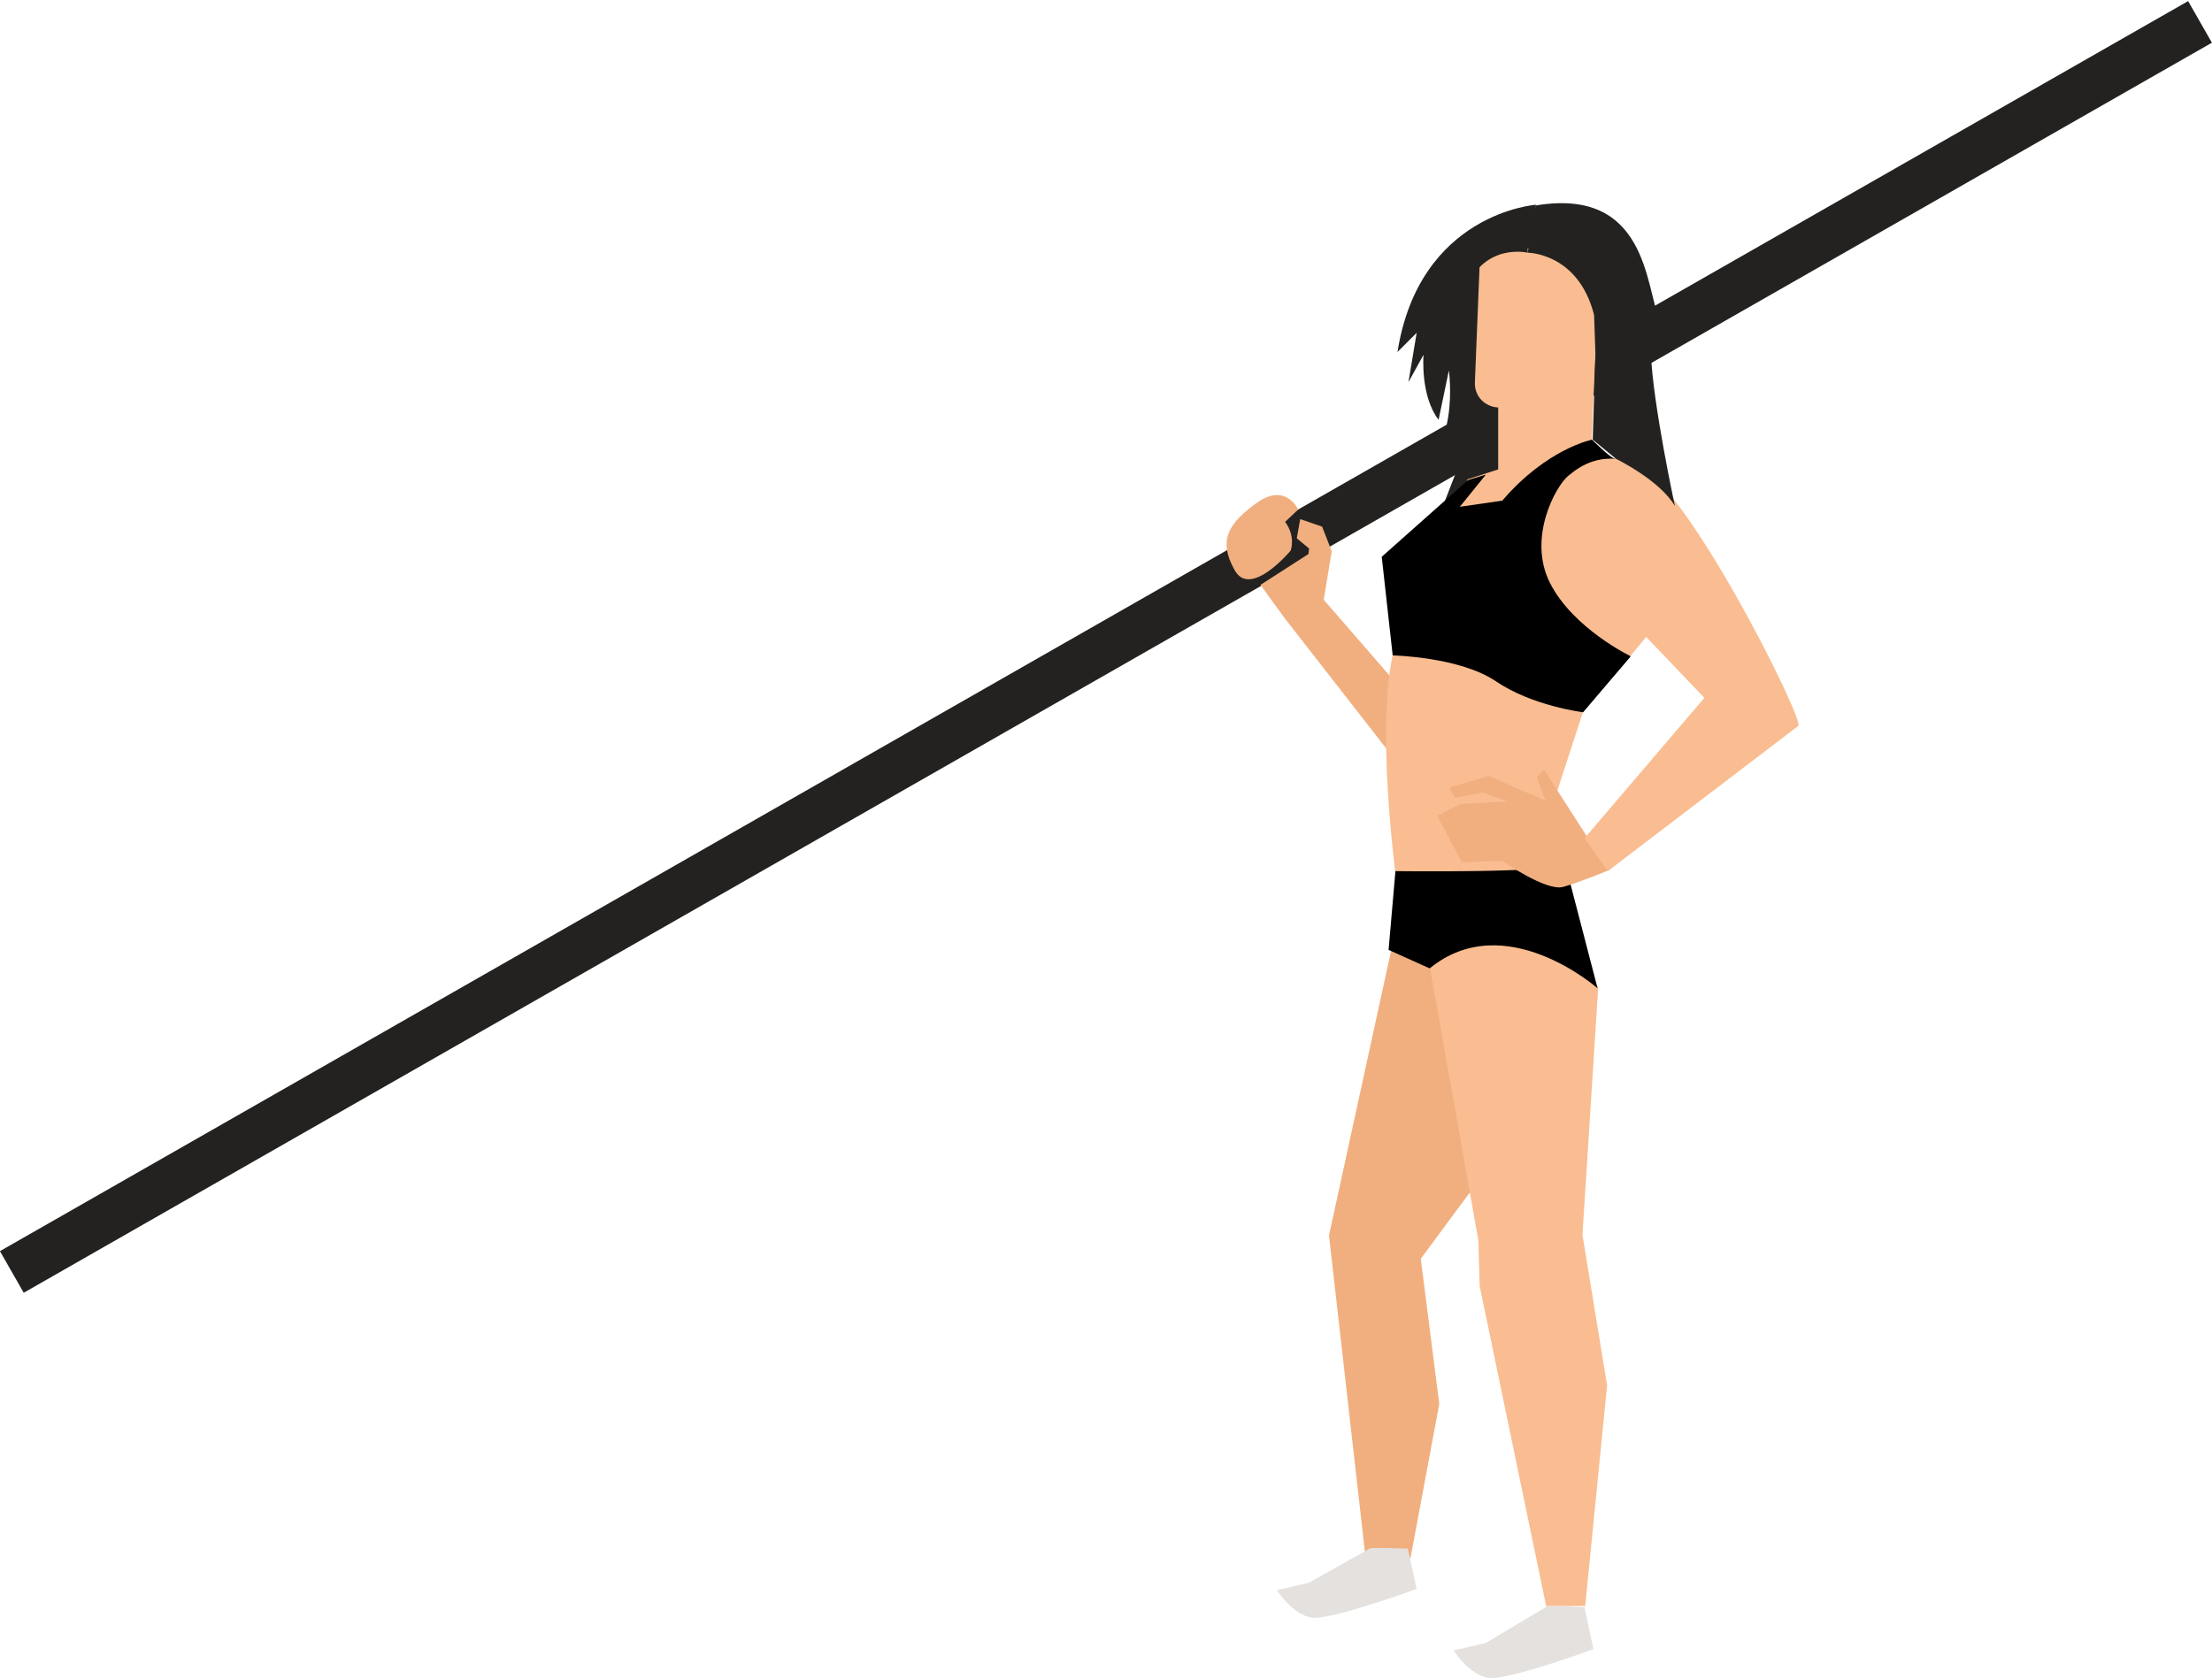 <?xml version="1.0" encoding="utf-8"?>
<!-- Generator: Adobe Illustrator 19.0.0, SVG Export Plug-In . SVG Version: 6.00 Build 0)  -->
<!DOCTYPE svg PUBLIC "-//W3C//DTD SVG 1.1//EN" "http://www.w3.org/Graphics/SVG/1.1/DTD/svg11.dtd">
<svg version="1.1" id="Layer_1" xmlns="http://www.w3.org/2000/svg" xmlns:xlink="http://www.w3.org/1999/xlink" x="0px" y="0px"
	 viewBox="0 0 322.9 245" style="enable-background:new 0 0 322.9 245;" xml:space="preserve">
<style type="text/css">
	.st0{fill:#232220;}
	.st1{fill:#F1AF7F;}
	.st2{fill:#F9BD91;}
	.st3{fill:#E4E1DE;}
</style>
<g>
	<rect x="-22.5" y="90.9" transform="matrix(0.868 -0.496 0.496 0.868 -25.565 92.627)" class="st0" width="368" height="7"/>
	<path class="st0" d="M224.2,29.9c0,0-17,1.2-20.2,21.5l2.8-2.8l-1.2,7.2l2.2-4c0,0-0.5,6,2.2,9.5l1.5-7.2c0,0,1.8,12.5-6,15.5
		c0,0,3.5,0.5,7.5-1.8l-2.8,7.2l8.8-1l5-22.2L224.2,29.9z"/>
	<polyline class="st1" points="203.6,111 203.3,110.5 187.4,90.1 192.3,86.5 204.8,100.9 	"/>
	<path class="st2" d="M231.1,103.9l-4.7,14.4l6.8,25.9l-28.8-11.5c0,0-3.8-24.2-1.1-37.1l11.7-4.9L231.1,103.9z"/>
	<path class="st2" d="M217.6,76.7c-1-0.7-4.5-2.7-4.5-2.7l1.1-4l7.1-2.3l3.7,4.3L217.6,76.7z"/>
	<polygon class="st1" points="218.2,169.2 207.4,183.8 210.1,205 205.9,227.5 199.3,227.1 194,180.4 204.4,132.7 214.4,135.4 	"/>
	<path class="st2" d="M216.1,36l-0.8,19.8c-0.1,2,1.4,3.6,3.4,3.7l0,0l0,10.6c0,0,3.4,5.1,13.5-2.4l0.7-16c0,0,3-0.5,3.1-3.9
		c0.1-3.4-3.3-1.9-3.3-1.9l0.4-9.3L216.1,36z"/>
	<path class="st2" d="M208,137.1l7.8,44l0.2,6.7l9.7,46.7h5.7l3.2-32.2l-3.6-22l2.3-36.1C233.2,144.2,228.2,130.5,208,137.1z"/>
	<polygon class="st1" points="193,89 194.4,80.5 193,76.9 189.8,75.8 189.3,78.6 191.1,80.1 191,80.9 184,85.4 187.4,90.1 	"/>
	<path class="st3" d="M225.6,234.7l-8.7,5.2l-4.7,1.1c0,0,2.3,3.6,5.1,4c2.8,0.4,15.3-4.2,15.3-4.2l-1.3-6.1
		C231.3,234.7,225.2,234.3,225.6,234.7z"/>
	<path class="st3" d="M199.8,226.2l-8.7,4.9l-4.7,1.1c0,0,2.3,3.6,5.1,4c2.8,0.4,15.3-4.2,15.3-4.2l-1.3-5.9
		C205.5,226.2,199.5,225.8,199.8,226.2z"/>
	<path d="M235.8,67c-0.6,0-3.4-2.8-3.4-2.8s-6.6,1.3-13.1,8.9l-6.2,0.9l3.8-4.7l-2.6,0.8l-12.6,11.2l1.6,14.4c0,0,9.8,0.2,15.1,3.8
		c5.3,3.6,12.7,4.5,12.7,4.5l6.9-8.1L235.8,67z"/>
	<path d="M233.2,144.3c0,0-13.5-11.9-24.5-2.9l-6-2.7l1-11.5c0,0,22.8,0.3,24.8-1L233.2,144.3z"/>
	<path class="st1" d="M231.5,121.9l-6.1-9.5l-1.1,1.1l1.3,3.4l-8.3-3.6l-5.7,1.7l0.8,1.5l4-0.8l3.6,1.3l-6.8,0.4l-3.4,1.7l3.6,6.8
		l5.9-0.2c0,0,6.4,4.5,8.9,3.8s6.8-2.5,6.8-2.5L231.5,121.9z"/>
	<path class="st2" d="M238,95.8c0,0-8.3-4-11.7-10.6c-3.4-6.6,0.8-14.2,2.6-15.7s4.7-3.5,9.5-2c7.4,2.2,25.2,38,24.1,38.5
		l-27.8,21.2l-3.4-4.8l17.5-20.5l-8.5-8.9L238,95.8z"/>
	<path class="st0" d="M223,36.9c0,0,7.4,0,9.7,9.1l0.2,5.8l-0.4,12.4l3.4,2.8c0,0,6.4,3.1,8.6,6.9c0,0-3.2-14.8-3.5-22.2
		c0,0,3.2-0.5,1.2-5.2s-1.8-19.2-18-16.5L223,36.9z"/>
	<path class="st0" d="M223,36.9c0,0-6.2-1.5-9,5.2l0.8-7.5l8.2,0.2V36.9z"/>
	<path class="st1" d="M189.5,74.4c0,0-1.8-4-6-1s-5.7,5.5-3.3,9.8c2.3,4.3,8.2-2.8,8.2-2.8s0.8-2-0.8-4.2L189.5,74.4z"/>
</g>
</svg>
